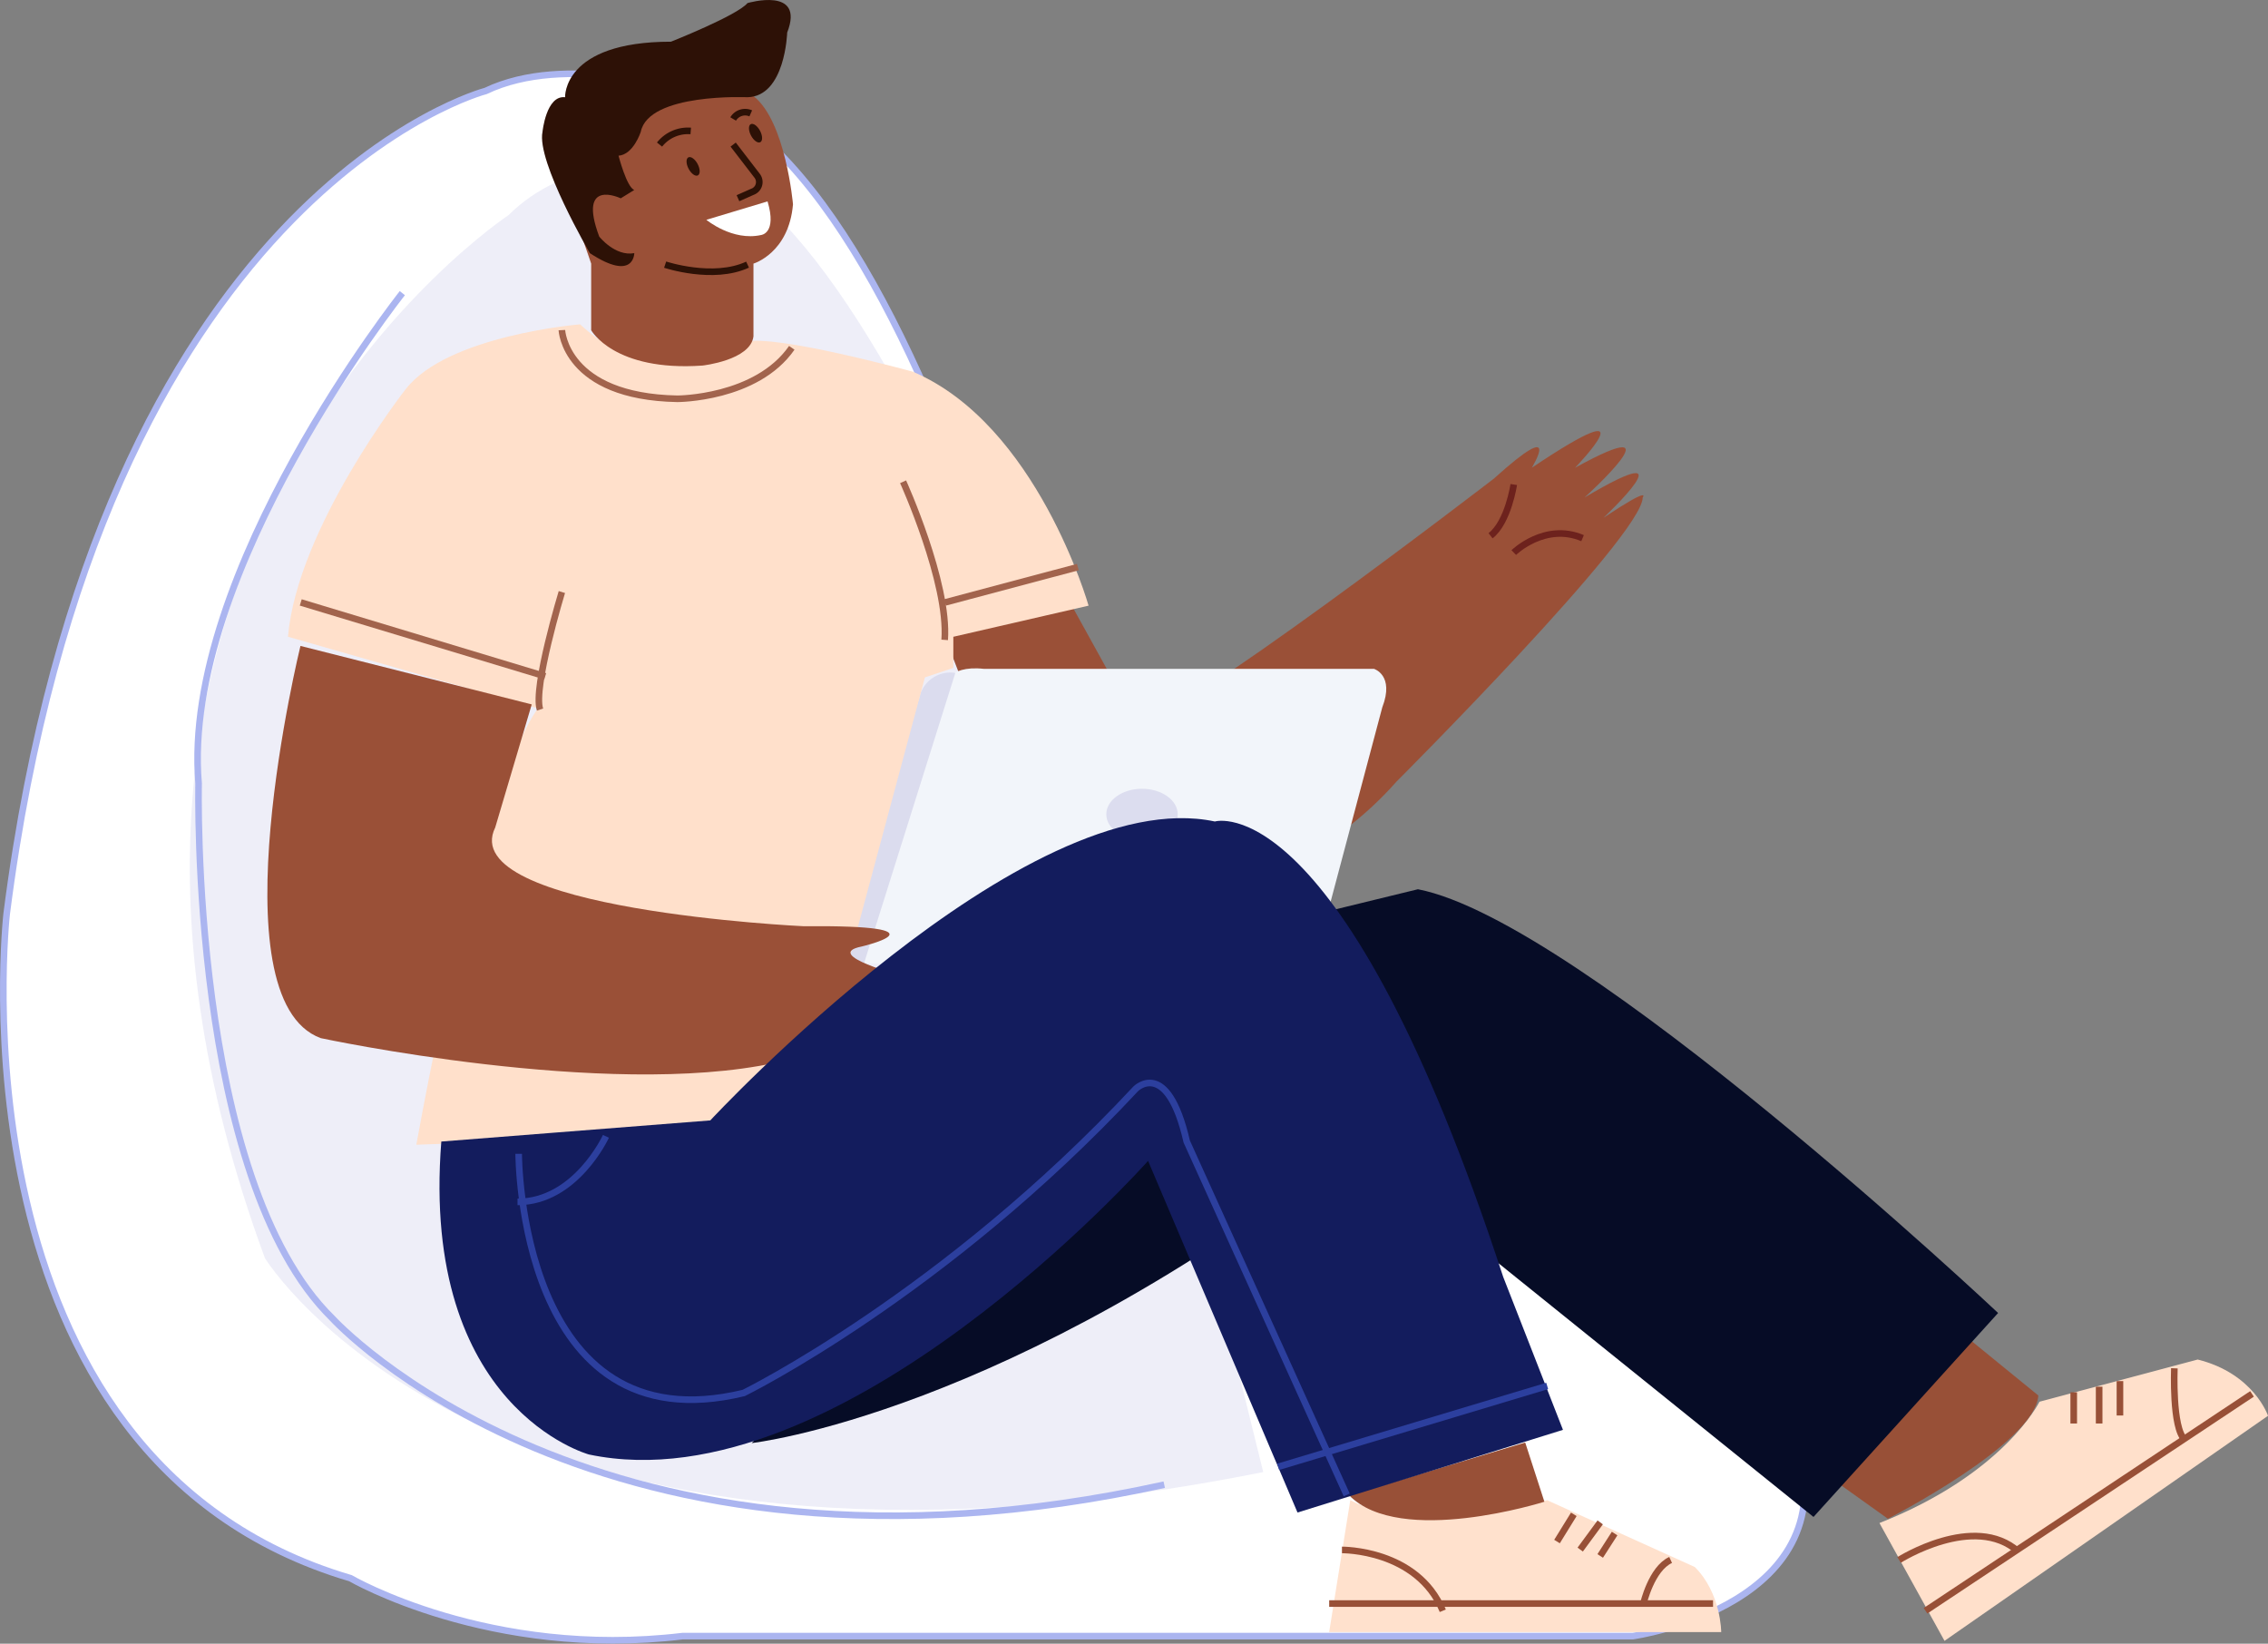 <svg xmlns="http://www.w3.org/2000/svg" width="343.523" height="248.941" viewBox="0 0 343.523 248.941">
  <rect x="0" y="0" width="343.523" height="248.941" fill="#808080" stroke="none"/>
  <g id="그룹_203" data-name="그룹 203" transform="translate(-565.988 -808.004)">
    <path id="패스_536" data-name="패스 536" d="M-2901.056,2206.526s-58.5,15.211-72.545,124.613c0,0-9.361,82.491,52.068,100.627,0,0,21.062,12.286,50.314,8.775H-2727.3s33.348-4.68,24.572-30.422l-104.137-65.524s-23.4-126.368-64.354-138.069C-2871.219,2206.526-2888.771,2200.676-2901.056,2206.526Z" transform="translate(3540.601 -1384.745)" fill="#fff" stroke="#abb5f0" stroke-width="1"/>
    <g id="그룹_164" data-name="그룹 164" transform="translate(767.314 1026.473)">
      <path id="패스_138" data-name="패스 138" d="M-2840.958,2343.726l-3.2,19.972h59.382s0-5.858-3.995-9.852l-22.367-10.12S-2829.506,2349.584-2840.958,2343.726Z" transform="translate(2844.153 -2334.987)" fill="#ffe1cd"/>
      <path id="패스_140" data-name="패스 140" d="M-2842.9,2348.6s11.394-.122,15.272,9.211" transform="translate(2844.835 -2332.329)" fill="none" stroke="#985037" stroke-width="1"/>
      <path id="패스_141" data-name="패스 141" d="M-2844.153,2353.856h58.142" transform="translate(2844.153 -2329.464)" fill="none" stroke="#985037" stroke-width="1"/>
      <path id="패스_142" data-name="패스 142" d="M-2813.352,2356.187s1.212-5.272,4.121-6.606" transform="translate(2860.948 -2331.794)" fill="none" stroke="#985037" stroke-width="1"/>
      <path id="패스_143" data-name="패스 143" d="M-2815.406,2346.993l-2.182,3.394" transform="translate(2858.638 -2333.206)" fill="none" stroke="#985037" stroke-width="1"/>
      <path id="패스_144" data-name="패스 144" d="M-2816.518,2345.9l-3.03,4.121" transform="translate(2857.569 -2333.805)" fill="none" stroke="#985037" stroke-width="1"/>
      <path id="패스_145" data-name="패스 145" d="M-2819.278,2345.111l-2.545,4.121" transform="translate(2856.329 -2334.233)" fill="none" stroke="#985037" stroke-width="1"/>
      <path id="패스_154" data-name="패스 154" d="M-2815.529,2338.071l2.906,8.969s-21.818,6.909-29.574-.969Z" transform="translate(2845.219 -2338.071)" fill="#985037"/>
    </g>
    <path id="패스_529" data-name="패스 529" d="M-2907.554,2220.714s-76.5,50.4-36.9,157.961c0,0,34.2,55.8,151.21,32.4l-18.451-74.706s-41.853-134.559-75.156-123.308C-2886.853,2213.063-2899,2212.163-2907.554,2220.714Z" transform="translate(3550.568 -1380.127)" fill="#eeeef8"/>
    <path id="패스_537" data-name="패스 537" d="M-2881.823,2270.1l16.387,42.2s32.158,2.253,52.028-20.279c0,0,37.281-37.281,37.281-43.016,0,0,1.434-1.844-5.94,3.072,0,0,13.724-12.9-2.869-3.072,0,0,14.953-13.52-1.434-4.506,0,0,12.086-12.5-6.555,0,0,0,4.916-7.989-5.735,1.639,0,0-49.775,38.305-54.077,37.076l-9.627-17.412Z" transform="translate(3590.926 -1365.653)" fill="#9a5037"/>
    <path id="패스_591" data-name="패스 591" d="M-2790.216,2354.7l9.854,17.842,49-34.085s-2.13-6.391-10.651-8.521l-23.966,6.391S-2771.309,2347.249-2790.216,2354.7Z" transform="translate(3640.876 -1316.031)" fill="#ffe0cb"/>
    <path id="패스_592" data-name="패스 592" d="M-2788.292,2350.859s11.393-7.212,18.059-1.273" transform="translate(3641.925 -1306.598)" fill="none" stroke="#985037" stroke-width="1"/>
    <path id="패스_593" data-name="패스 593" d="M-2785.7,2366.152l49.452-32.846" transform="translate(3643.338 -1314.196)" fill="none" stroke="#985037" stroke-width="1"/>
    <g id="그룹_191" data-name="그룹 191" transform="translate(693.406 909.225)">
      <path id="패스_178" data-name="패스 178" d="M-2889.828,2306.864l11.975-41.756s.63-3.465,6.3-2.835h59.088s3.152.945,1.261,5.83l-10.557,39.707Z" transform="translate(2893.154 -2262.197)" fill="#f2f5fa"/>
      <ellipse id="타원_24" data-name="타원 24" cx="5.408" cy="3.863" rx="5.408" ry="3.863" transform="translate(40.148 18.24)" fill="#dcddef"/>
      <path id="패스_179" data-name="패스 179" d="M-2874.7,2262.664a4.813,4.813,0,0,0-5.45,3.729l-11.834,40.091,3.371.43Z" transform="translate(2891.98 -2261.97)" fill="#dbdcee"/>
    </g>
    <path id="패스_594" data-name="패스 594" d="M-2761.3,2330.8s-.364,9.09,1.575,10.787" transform="translate(3656.629 -1315.565)" fill="none" stroke="#985037" stroke-width="1"/>
    <path id="패스_595" data-name="패스 595" d="M-2766.644,2332.444" transform="translate(3653.731 -1314.667)" fill="none" stroke="#707070" stroke-width="1"/>
    <path id="패스_596" data-name="패스 596" d="M-2766.644,2337.263v-5.211" transform="translate(3653.731 -1314.881)" fill="none" stroke="#985037" stroke-width="1"/>
    <path id="패스_597" data-name="패스 597" d="M-2768.684,2338.176V2332.6" transform="translate(3652.619 -1314.581)" fill="none" stroke="#985037" stroke-width="1"/>
    <path id="패스_598" data-name="패스 598" d="M-2771.174,2337.876v-4.728" transform="translate(3651.26 -1314.281)" fill="none" stroke="#985037" stroke-width="1"/>
    <path id="패스_599" data-name="패스 599" d="M-2794.88,2349.276l8.485,6.061s22.3-11.393,22.786-18.666l-11.151-9.091Z" transform="translate(3638.333 -1317.318)" fill="#985037"/>
    <path id="패스_600" data-name="패스 600" d="M-2900.764,2367.726s38.878-4.26,91.07-45l69.768,56.187,27.96-30.89s-63.11-59.382-87.876-64.175l-21.835,5.325Z" transform="translate(3580.597 -1341.166)" fill="#060c26"/>
    <g id="그룹_192" data-name="그룹 192" transform="translate(609.606 857.125)">
      <path id="패스_160" data-name="패스 160" d="M-2926.773,2352.732l58.606-2.167,18.435-68.621,4.3-1.434V2275.8l20.484-4.712s-7.783-27.448-26.629-35.437c0,0-20.894-5.736-25.4-4.507,0,0-12.085,9.218-24.99-2.663,0,0-20.074,1.639-26.424,9.832,0,0-16.388,20.893-17.822,37.485l37.9,10.857S-2916.121,2294.609-2926.773,2352.732Z" transform="translate(2946.211 -2228.481)" fill="#ffe0cb"/>
      <path id="패스_161" data-name="패스 161" d="M-2919.364,2229.048s.473,10.083,17.49,10.4c0,0,11.976,0,17.333-7.721" transform="translate(2960.85 -2228.172)" fill="none" stroke="#a2644d" stroke-width="1"/>
      <path id="패스_162" data-name="패스 162" d="M-2944.957,2255.737l37.028,11.187" transform="translate(2946.893 -2213.618)" fill="none" stroke="#a2644d" stroke-width="1"/>
      <path id="패스_163" data-name="패스 163" d="M-2918.133,2254.718s-4.413,14.5-3.309,17.8" transform="translate(2959.619 -2214.174)" fill="none" stroke="#a2644d" stroke-width="1"/>
      <path id="패스_164" data-name="패스 164" d="M-2885.918,2243.909s6.932,15.284,6.3,23.95" transform="translate(2979.087 -2220.067)" fill="none" stroke="#a2644d" stroke-width="1"/>
      <path id="패스_165" data-name="패스 165" d="M-2881.814,2257.628l20.128-5.357" transform="translate(2981.325 -2215.509)" fill="none" stroke="#a2644d" stroke-width="1"/>
    </g>
    <path id="패스_601" data-name="패스 601" d="M-2943.218,2260s-13.11,53.462,3.073,59.4c0,0,43.221,9.27,68.826,3.739l19.459-13.109s-12.5-3.277-6.35-4.507c0,0,13.928-3.277-8.809-3.072,0,0-52.848-2.458-46.7-14.953l5.531-18.641Z" transform="translate(3554.715 -1354.17)" fill="#9a5037"/>
    <g id="그룹_193" data-name="그룹 193" transform="translate(632.56 931.919)">
      <path id="패스_155" data-name="패스 155" d="M-2801.4,2382.041l-22.635-53.258s-46.6,52.459-84.68,44.47c0,0-25.563-6.923-22.369-47.4l40.742-3.2s47.666-51.394,76.425-45.27c0,0,19.173-5.858,43.671,68.969l9.054,23.167Z" transform="translate(2931.356 -2276.882)" fill="#131c5d"/>
      <path id="패스_156" data-name="패스 156" d="M-2923.6,2313.568s0,44.469,34.084,36.215c0,0,30.358-14.912,59.383-46.068,0,0,4.793-4.793,7.722,7.989l24.233,53.524" transform="translate(2935.589 -2262.732)" fill="none" stroke="#2c3f9e" stroke-width="1"/>
      <path id="패스_157" data-name="패스 157" d="M-2849.152,2344.776l40.743-12.25" transform="translate(2976.182 -2246.54)" fill="none" stroke="#2c3f9e" stroke-width="1"/>
      <path id="패스_158" data-name="패스 158" d="M-2910.319,2308.064s-4.569,9.927-13.394,9.927" transform="translate(2935.525 -2259.879)" fill="none" stroke="#2c3f9e" stroke-width="1"/>
    </g>
    <path id="패스_602" data-name="패스 602" d="M-2915.88,2231.552v10.085s3.467,6.3,16.86,5.357c0,0,7.247-.789,7.721-4.412v-11.03s5.357-1.575,5.988-8.981c0,0-1.1-12.606-5.988-16.387,0,0-17.807-1.891-19.066,5.83l-7.248,8.824v5.672Z" transform="translate(3571.41 -1383.625)" fill="#9a5037"/>
    <path id="패스_603" data-name="패스 603" d="M-2909.241,2222.629s7.272,2.424,12.484,0" transform="translate(3575.974 -1374.546)" fill="none" stroke="#2d1106" stroke-width="1"/>
    <path id="패스_604" data-name="패스 604" d="M-2905.2,2219.221s3.939,3.272,8.3,2.3c0,0,2.423-.243.969-5.09Z" transform="translate(3578.177 -1377.926)" fill="#fff"/>
    <path id="패스_605" data-name="패스 605" d="M-2902.574,2210.864l3.636,4.727a1.562,1.562,0,0,1-.727,2.425l-2.182.969" transform="translate(3579.61 -1380.962)" fill="none" stroke="#2d1106" stroke-width="1"/>
    <path id="패스_606" data-name="패스 606" d="M-2909.791,2211.6a5.494,5.494,0,0,1,4.727-2.061" transform="translate(3575.676 -1381.702)" fill="none" stroke="#2d1106" stroke-width="1"/>
    <path id="패스_607" data-name="패스 607" d="M-2902.574,2208.705a2.107,2.107,0,0,1,2.666-.849" transform="translate(3579.61 -1382.682)" fill="none" stroke="#2d1106" stroke-width="1"/>
    <ellipse id="타원_118" data-name="타원 118" cx="0.773" cy="1.545" rx="0.773" ry="1.545" transform="matrix(0.883, -0.469, 0.469, 0.883, 669.563, 832.201)" fill="#2d1106"/>
    <ellipse id="타원_119" data-name="타원 119" cx="0.773" cy="1.545" rx="0.773" ry="1.545" transform="matrix(0.883, -0.469, 0.469, 0.883, 679.017, 827.173)" fill="#2d1106"/>
    <path id="패스_608" data-name="패스 608" d="M-2907.333,2235.031s0,4.414-6.731,0c0,0-8.11-13.9-7.171-18.371,0,0,.552-5.573,3.42-5.241,0,0-.4-8.412,16.041-8.412,0,0,10.041-3.973,11.586-5.848,0,0,8.771-2.593,6.013,4.468,0,0-.276,9.655-6.013,9.792,0,0-14.952-.69-16.165,5.241,0,0-1.1,3.447-3.366,3.614,0,0,1.241,4.8,2.387,5.186l-2.055,1.269s-6.621-3.186-3.255,5.793C-2912.643,2232.521-2910.244,2235.568-2907.333,2235.031Z" transform="translate(3569.393 -1388.689)" fill="#2d1106"/>
    <path id="패스_609" data-name="패스 609" d="M-3687.056,2225.423s-33.559,42.3-30.859,74.255c0,0-1.35,59.854,20.251,81.005,0,0,40.052,44.1,126.009,25.2" transform="translate(4313.985 -1373.023)" fill="none" stroke="#abb5f0" stroke-width="1"/>
    <path id="패스_610" data-name="패스 610" d="M-2824.821,2244.181s-.848,5.7-3.515,7.757" transform="translate(3620.09 -1362.795)" fill="none" stroke="#6d221d" stroke-width="1"/>
    <path id="패스_611" data-name="패스 611" d="M-2826.062,2251.867s4.727-4.606,10.424-2.181" transform="translate(3621.332 -1360.177)" fill="none" stroke="#6d221d" stroke-width="1"/>
  </g>
</svg>

